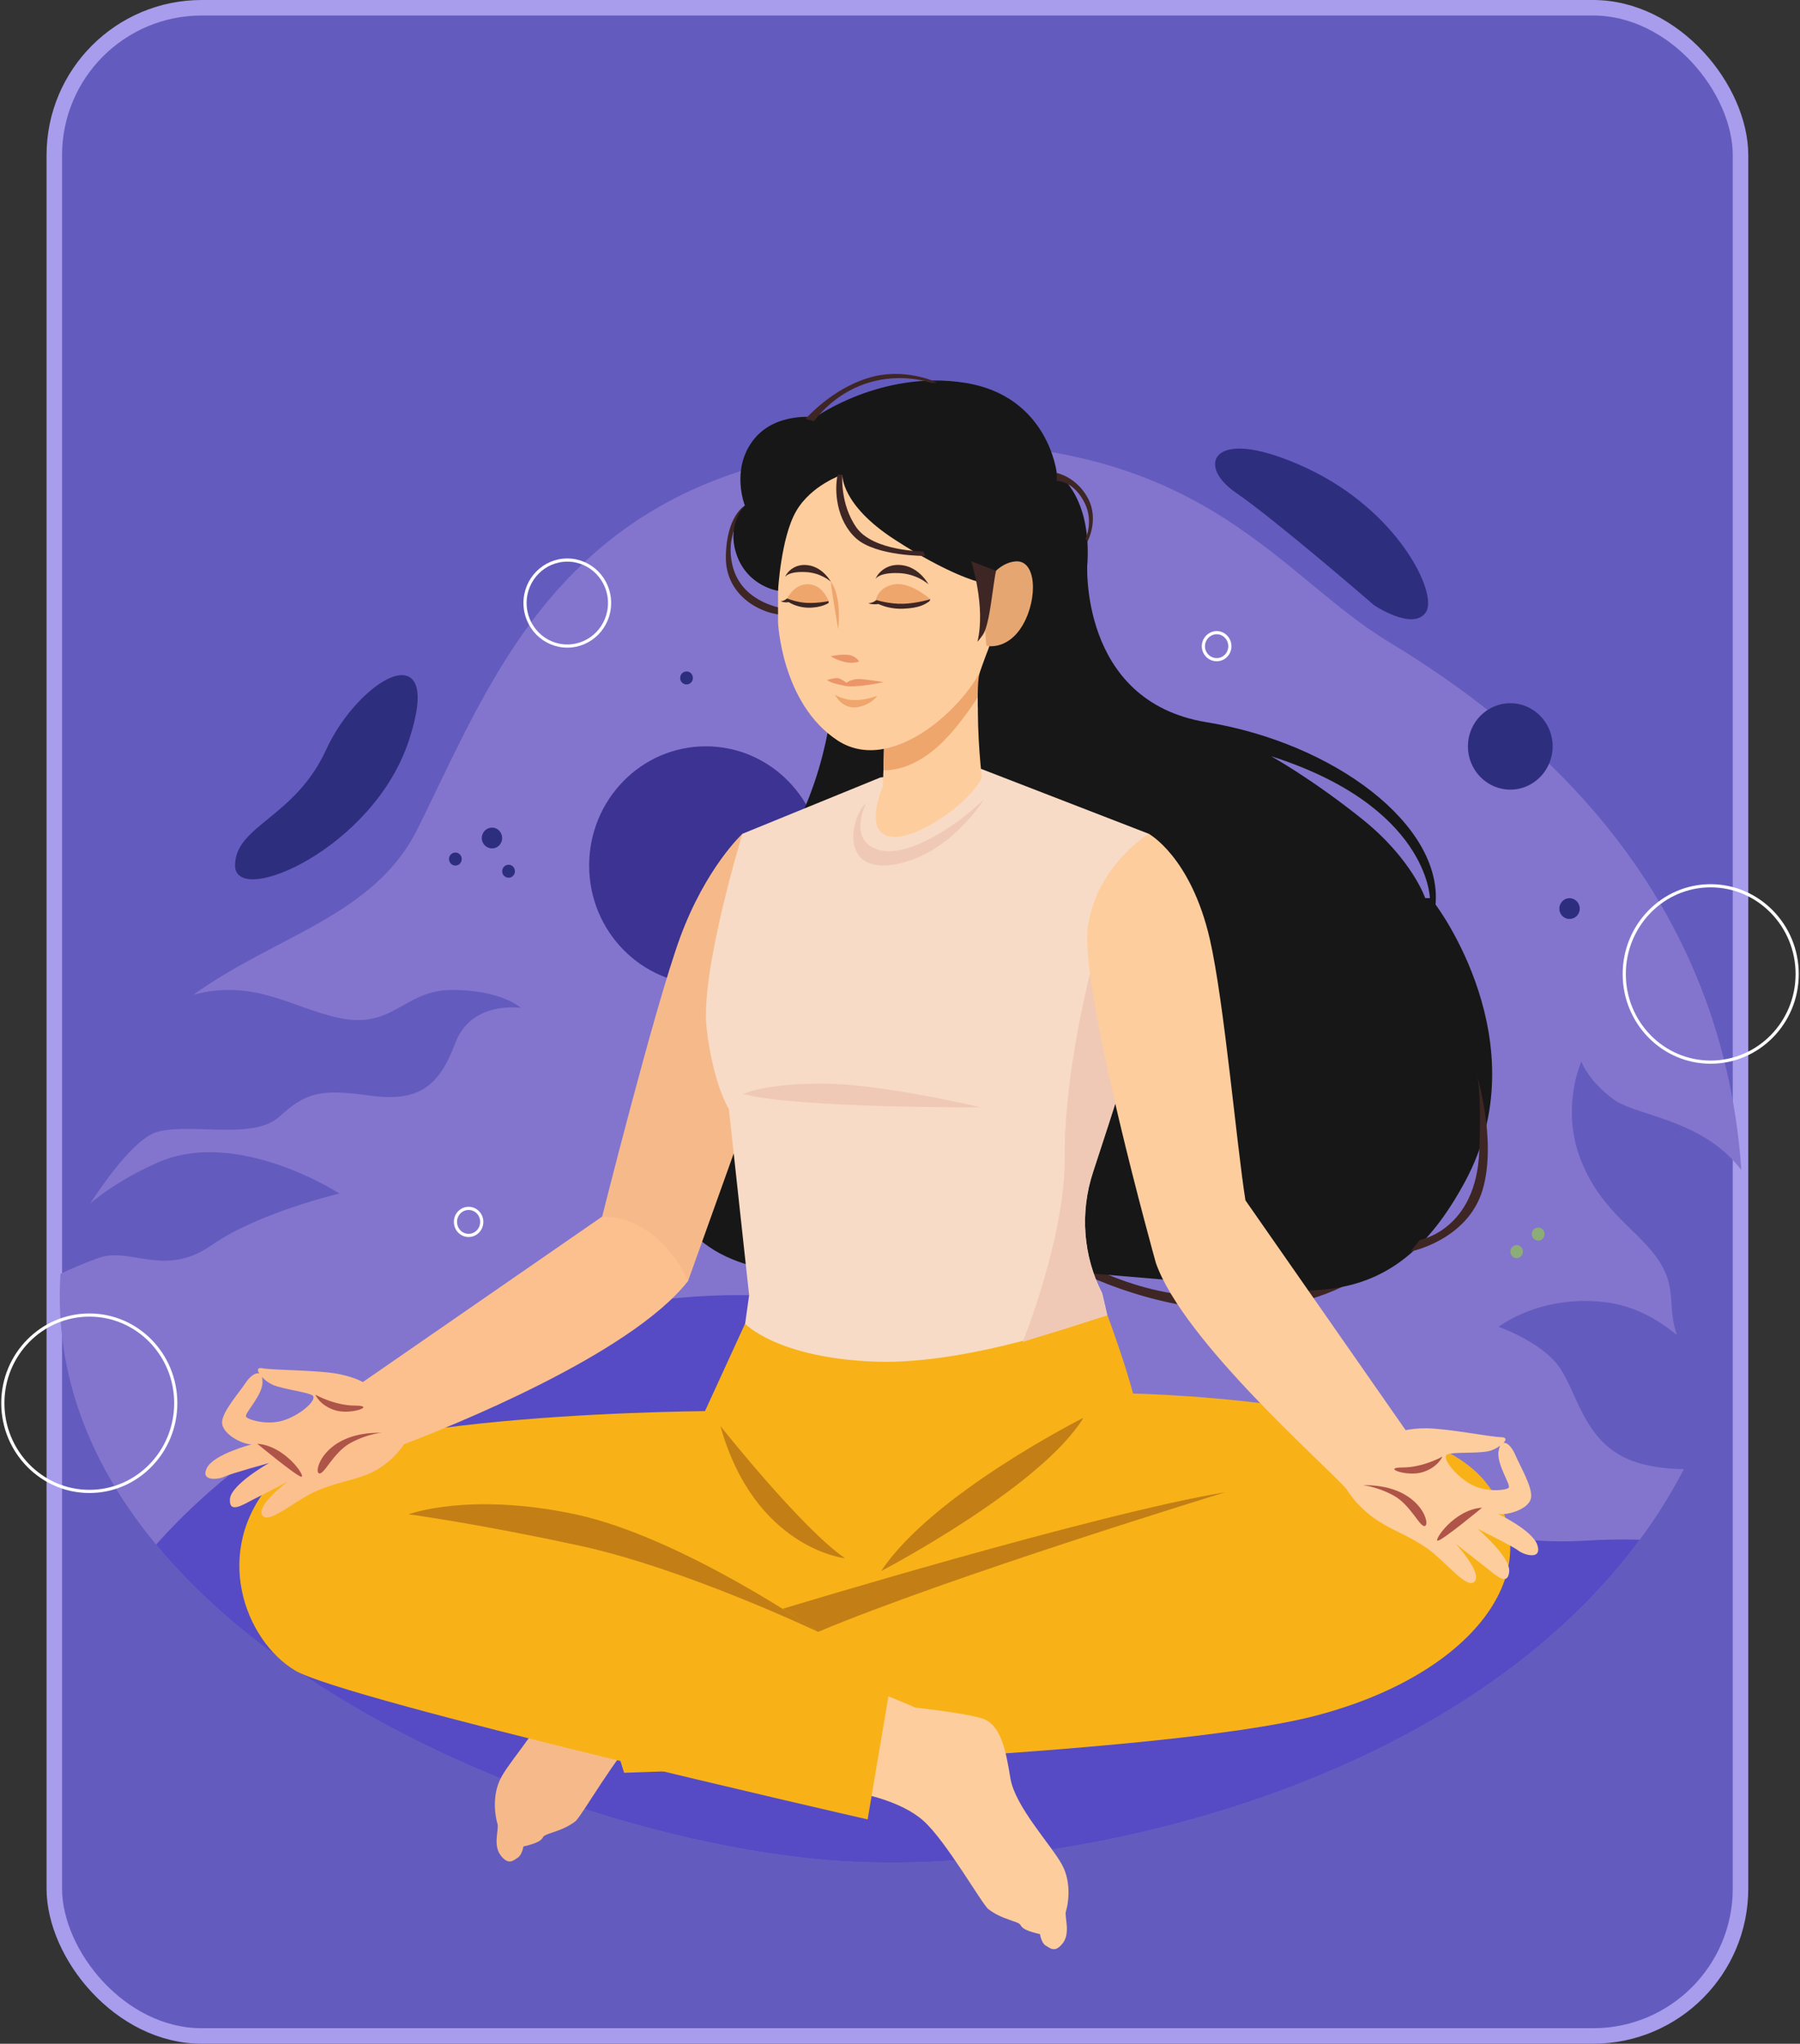 <svg title="MusicIcon" width="348" height="395" viewBox="0 0 348 395" fill="none" xmlns="http://www.w3.org/2000/svg">
<rect x="0" y="0" width="348" height="395" fill="#333333" stroke="none"/>
<rect x="10.5" y="1.5" width="326" height="392" rx="28.5" fill="#645BBE" stroke="#A89CEC" stroke-width="3"/>
<g clip-path="url(#clip0_339_1772)">
<path d="M314.334 281.832C306.084 278.005 304.832 268.875 301.391 264.13C297.99 259.346 289.739 256.435 289.739 256.435C289.739 256.435 297.638 250.216 310.189 251.651C316.133 252.369 320.551 255.08 324.187 257.99C322.311 252.488 324.187 249.299 320.981 244.076C317.188 237.936 309.837 234.627 305.732 224.46C301.587 214.294 305.732 205.163 305.732 205.163C305.732 205.163 306.983 208.831 311.988 212.499C316.484 215.769 329.153 216.247 336.661 226.135C332.79 170.437 294.783 139.977 268.507 124.069C245.946 110.434 231.361 81.967 170.364 86.074C109.366 90.22 95.759 130.129 80.666 160.311C72.298 177.056 53.373 180.763 37.42 192.246C49.228 189.096 56.736 194.917 65.612 196.751C76.286 198.944 77.968 191.289 87.547 191.329C97.088 191.369 100.685 194.797 100.685 194.797C100.685 194.797 91.106 193.322 88.017 201.615C84.888 209.908 81.057 213.058 71.477 211.742C61.897 210.426 59.16 211.144 54.077 215.769C48.994 220.433 37.263 217.005 30.538 218.719C26.589 219.716 21.193 226.892 17.439 232.594C20.45 230.082 24.595 227.331 30.186 224.819C45.748 217.722 65.612 230.68 65.612 230.68C65.612 230.68 49.932 234.348 40.861 240.687C31.75 247.026 25.298 240.926 19.081 243.119C15.953 244.235 13.451 245.352 11.691 246.189C11.691 246.216 11.691 246.229 11.691 246.229C10.44 265.964 17.752 283.507 30.186 298.537C60.607 335.297 121.644 357.065 162.778 359.697C205.75 362.408 281.215 346.101 317.032 297.58C320.199 293.314 323.053 288.729 325.556 283.945C321.959 283.905 317.853 283.427 314.334 281.832Z" fill="#8375CD"/>
<path d="M159.024 167.288C159.024 179.966 148.936 190.292 136.463 190.292C123.989 190.292 113.901 179.966 113.901 167.288C113.901 154.569 123.989 144.243 136.463 144.243C148.936 144.243 159.024 154.569 159.024 167.288Z" fill="#3C3393"/>
<path d="M300.026 144.243C300.026 148.786 296.416 152.462 292.007 152.462C287.559 152.462 283.949 148.786 283.949 144.243C283.949 139.741 287.559 136.064 292.007 136.064C296.416 136.064 300.026 139.74 300.026 144.243Z" fill="#2E2E7F" stroke="#2E2E7F" stroke-width="0.307"/>
<path d="M317.032 297.58C281.215 346.101 205.75 362.408 162.778 359.697C121.644 357.065 60.607 335.297 30.186 298.537C41.76 285.42 71.399 258.907 126.062 251.452C199.572 241.405 250.795 300.929 306.318 297.78C310.072 297.54 313.63 297.501 317.032 297.58Z" fill="#564BC4"/>
<path d="M78.789 142.928C85.632 122.076 69.444 131.684 63.344 145.001C57.244 158.317 45.748 159.752 45.748 167.288C45.748 174.783 71.985 163.779 78.789 142.928Z" fill="#2E2E7F" stroke="#2E2E7F" stroke-width="0.614"/>
<path d="M265.849 116.733C265.849 116.733 246.845 100.267 239.103 94.965C231.401 89.662 234.802 82.525 252.476 90.739C270.189 98.992 277.696 114.899 275.389 118.208C273.043 121.518 265.849 116.733 265.849 116.733Z" fill="#2E2E7F" stroke="#2E2E7F" stroke-width="0.614"/>
<path d="M89.115 166.012C89.115 166.651 88.63 167.134 88.056 167.134C87.44 167.134 86.958 166.647 86.958 166.012C86.958 165.419 87.437 164.929 88.056 164.929C88.633 164.929 89.115 165.416 89.115 166.012Z" fill="#2E2E7F" stroke="#2E2E7F" stroke-width="0.307"/>
<path d="M99.398 168.404C99.398 169 98.917 169.486 98.34 169.486C97.72 169.486 97.242 168.997 97.242 168.404C97.242 167.768 97.723 167.282 98.34 167.282C98.914 167.282 99.398 167.765 99.398 168.404Z" fill="#2E2E7F" stroke="#2E2E7F" stroke-width="0.307"/>
<path d="M133.807 131.046C133.807 131.642 133.325 132.129 132.748 132.129C132.129 132.129 131.651 131.639 131.651 131.046C131.651 130.411 132.132 129.924 132.748 129.924C133.322 129.924 133.807 130.407 133.807 131.046Z" fill="#2E2E7F" stroke="#2E2E7F" stroke-width="0.307"/>
<path d="M294.432 241.883C294.432 242.601 293.884 243.159 293.219 243.159C292.555 243.159 292.007 242.601 292.007 241.883C292.007 241.205 292.555 240.647 293.219 240.647C293.884 240.647 294.432 241.205 294.432 241.883Z" fill="#8DAD78"/>
<path d="M298.615 238.494C298.615 239.212 298.068 239.77 297.403 239.77C296.699 239.77 296.152 239.212 296.152 238.494C296.152 237.816 296.699 237.258 297.403 237.258C298.068 237.258 298.615 237.816 298.615 238.494Z" fill="#8DAD78"/>
<path d="M96.934 161.985C96.934 162.981 96.138 163.825 95.133 163.825C94.124 163.825 93.292 162.977 93.292 161.985C93.292 160.951 94.126 160.105 95.133 160.105C96.136 160.105 96.934 160.947 96.934 161.985Z" fill="#2E2E7F" stroke="#2E2E7F" stroke-width="0.307"/>
<path d="M305.265 175.62C305.265 176.651 304.436 177.46 303.425 177.46C302.455 177.46 301.623 176.653 301.623 175.62C301.623 174.584 302.459 173.741 303.425 173.741C304.432 173.741 305.265 174.586 305.265 175.62Z" fill="#2E2E7F" stroke="#2E2E7F" stroke-width="0.307"/>
<path d="M93.139 236.142C93.139 237.617 92.005 238.773 90.597 238.773C89.19 238.773 88.056 237.617 88.056 236.142C88.056 234.707 89.19 233.55 90.597 233.55C92.005 233.55 93.139 234.707 93.139 236.142Z" stroke="white" stroke-width="0.614"/>
<path d="M237.774 124.907C237.774 126.342 236.64 127.498 235.233 127.498C233.825 127.498 232.652 126.342 232.652 124.907C232.652 123.471 233.825 122.275 235.233 122.275C236.64 122.275 237.774 123.471 237.774 124.907Z" stroke="white" stroke-width="0.614"/>
<path d="M117.851 116.534C117.851 121.159 114.175 124.867 109.678 124.867C105.182 124.867 101.506 121.159 101.506 116.534C101.506 111.949 105.182 108.241 109.678 108.241C114.175 108.241 117.851 111.949 117.851 116.534Z" stroke="white" stroke-width="0.614"/>
<path d="M347.453 188.259C347.453 197.668 339.946 205.283 330.718 205.283C321.49 205.283 314.021 197.668 314.021 188.259C314.021 178.85 321.49 171.195 330.718 171.195C339.946 171.195 347.453 178.85 347.453 188.259Z" stroke="white" stroke-width="0.614"/>
<path d="M33.979 271.187C33.979 280.596 26.511 288.251 17.283 288.251C8.055 288.251 0.547 280.596 0.547 271.187C0.547 261.778 8.055 254.163 17.283 254.163C26.511 254.163 33.979 261.778 33.979 271.187Z" stroke="white" stroke-width="0.614"/>
<path d="M144.009 97.716C144.009 97.716 140.49 99.589 140.334 107.444C140.138 115.338 147.528 118.966 152.182 118.886L151.791 117.65C151.791 117.65 143.853 116.773 141.781 109.916C139.747 103.018 144.244 98.393 144.244 98.393L144.009 97.716Z" fill="#3D2624"/>
<path d="M272.3 234.946C272.3 234.946 270.658 247.385 249.309 252.129C227.921 256.874 205.868 244.435 205.868 244.435L209.465 244.076C209.465 244.076 221.938 251.452 236.875 250.535C251.851 249.618 260.336 240.368 260.336 240.368L272.3 234.946Z" fill="#3D2624"/>
<path fill-rule="evenodd" clip-rule="evenodd" d="M283.288 228.288C268.859 255.159 251.89 249.618 228.116 247.584C204.343 245.551 194.45 244.435 173.062 245.79C151.673 247.146 137.949 246.229 130.168 233.59C122.426 220.952 125.28 188.857 141.781 175.301C158.321 161.746 160.628 137.625 160.628 137.625L210.208 108.52C210.208 108.52 208.409 135.512 233.238 139.578C258.068 143.645 278.869 159.473 277.54 174.823C277.54 174.823 297.716 201.416 283.288 228.288ZM276.445 173.587C276.445 173.587 276.132 155.845 245.751 146.157C245.751 146.157 253.493 150.423 263.268 158.237C273.004 166.012 275.546 173.587 275.546 173.587H276.445Z" fill="#171717"/>
<path d="M143.54 161.148C143.54 161.148 136.502 167.607 131.497 181.162C126.531 194.718 116.013 236.74 116.013 236.74L133.022 247.584L149.445 201.735L143.54 161.148Z" fill="#F6BA8A"/>
<path d="M211.342 226.334C208.722 234.148 209.387 242.68 213.101 249.976L214.04 254.003L216.542 265.007C199.377 280.197 175.564 285.301 160.94 281.991C146.277 278.722 142.563 266.482 142.563 266.482L144.831 250.335L140.921 214.373C140.921 214.373 137.91 209.669 136.62 198.784C135.329 187.9 143.54 161.148 143.54 161.148L170.207 150.263L189.641 148.589L222.095 161.148L226.278 171.873C226.161 177.813 221.86 193.043 217.402 207.476C215.291 214.293 213.101 220.952 211.342 226.334Z" fill="#F7DBC6"/>
<path d="M189.836 150.343C186.786 156.004 175.916 163.101 171.498 161.546C167.118 159.991 170.677 152.018 170.677 152.018C170.729 150.875 170.768 149.825 170.794 148.868C170.989 142.489 170.95 139.778 170.95 139.778L189.836 127.02C189.406 129.372 189.171 132.003 189.093 134.674C188.859 142.449 189.836 150.343 189.836 150.343Z" fill="#FDCD9D"/>
<path d="M189.836 127.02C189.406 129.372 189.171 132.003 189.093 134.674C186.943 138.023 183.345 142.967 179.592 145.678C175.721 148.509 172.553 148.908 170.794 148.868C170.989 142.489 170.95 139.778 170.95 139.778L189.836 127.02Z" fill="#EEA66D"/>
<path d="M150.422 120.282C150.422 120.282 151.087 136.03 161.957 143.127C172.866 150.223 188.076 135.352 190.696 127.139C193.316 118.926 192.456 101.184 192.456 101.184C192.456 101.184 178.066 91.416 167.196 91.416C156.326 91.416 150.422 96.958 150.422 96.958C150.422 96.958 150.422 112.069 150.422 120.282Z" fill="#FDCD9D"/>
<path d="M162.856 91.735C162.856 91.735 162.504 97.516 172.983 104.294C183.423 111.072 189.093 112.427 189.093 112.427L191.283 124.907C191.283 124.907 189.758 128.814 189.367 130.209C188.897 131.764 189.054 136.708 189.054 136.708C189.054 136.708 197.891 135.352 200.941 127.02C200.941 127.02 209.973 120.162 210.286 107.723C210.638 95.284 204.303 91.416 204.303 91.416C204.303 91.416 202.7 76.545 186.59 73.993C170.442 71.442 157.617 80.652 157.617 80.652C157.617 80.652 149.757 79.535 145.534 85.197C141.272 90.858 144.009 97.716 144.009 97.716C144.009 97.716 140.295 101.384 142.484 107.404C144.674 113.384 150.422 114.182 150.422 114.182C150.422 114.182 150.969 103.935 153.902 98.832C156.835 93.729 162.856 91.735 162.856 91.735Z" fill="#171717"/>
<path d="M189.836 114.262C189.836 114.262 191.908 109.039 196.17 108.52C200.393 107.962 200.706 115.617 197.773 120.72C194.841 125.824 190.696 124.827 190.696 124.827L189.836 114.262Z" fill="#E6A672"/>
<path d="M187.764 108.48C187.764 108.48 190.618 117.172 188.976 124.029C188.976 124.029 189.406 123.591 190.032 122.674C191.4 120.641 191.947 112.946 192.573 110.314L187.764 108.48Z" fill="#3D2624"/>
<path d="M157.382 81.409C157.382 81.409 160.94 76.147 167.705 74.033C174.469 71.88 180.1 74.033 180.1 74.033L181.195 73.954C181.195 73.954 174.899 70.844 167.783 73.076C160.666 75.269 155.74 80.971 155.74 80.971L157.382 81.409Z" fill="#3D2624"/>
<path d="M204.303 91.416C204.303 91.416 208.096 92.134 210.325 96.28C212.554 100.427 210.247 104.653 210.247 104.653L209.856 104.135C209.856 104.135 211.654 100.546 209.425 96.679C207.197 92.772 204.303 92.971 204.303 92.971V91.416Z" fill="#3D2624"/>
<path d="M151.791 111.51C151.791 111.51 152.26 110.474 155.466 110.554C158.672 110.593 160.627 112.427 160.627 112.427C160.627 112.427 159.142 109.637 156.209 109.238C153.276 108.839 151.869 111.072 151.791 111.51Z" fill="#3D2624"/>
<path d="M162.856 91.735C162.856 91.735 162.348 97.397 165.593 101.982C168.878 106.567 178.497 106.567 178.497 106.567L178.888 107.444C178.888 107.444 169.386 107.524 165.515 104.055C161.683 100.586 161.253 94.765 161.957 91.735H162.856Z" fill="#3D2624"/>
<path d="M169.308 111.869C169.308 111.869 169.856 110.673 173.57 110.753C177.285 110.833 179.513 112.946 179.513 112.946C179.513 112.946 177.793 109.676 174.43 109.238C171.029 108.759 169.386 111.351 169.308 111.869Z" fill="#3D2624"/>
<path d="M160.627 126.82C160.627 126.82 161.097 127.299 162.974 127.857C164.811 128.415 166.102 127.857 166.102 127.857C166.102 127.857 165.554 126.82 164.107 126.581C162.7 126.382 160.627 126.82 160.627 126.82Z" fill="#EB9669"/>
<path d="M160.627 112.427C160.627 112.427 161.644 113.544 162.035 116.454C162.387 119.325 162.035 121.597 162.035 121.597C162.035 121.597 160.745 114.062 160.627 112.427Z" fill="#EEA66D"/>
<path d="M152.182 115.657C152.182 115.657 153.785 116.375 155.779 116.574C157.734 116.813 160.197 116.175 160.197 116.175C160.197 116.175 159.298 113.663 157.187 113.065C153.863 112.148 152.182 115.657 152.182 115.657Z" fill="#EEA66D"/>
<path d="M169.308 116.056C169.308 116.056 169.66 113.504 172.866 112.946C176.073 112.388 179.865 115.816 179.865 115.816C179.865 115.816 173.57 118.886 169.308 116.056Z" fill="#EEA66D"/>
<path d="M156.287 116.534C154.136 116.494 152.181 115.657 152.181 115.657L151.79 115.936C151.517 116.135 150.93 116.215 150.93 116.215C151.517 116.454 152.103 116.454 152.455 116.375C153.198 116.813 154.527 117.411 156.209 117.451C158.868 117.491 160.197 116.534 160.197 116.534V116.175C160.197 116.175 158.438 116.574 156.287 116.534Z" fill="#3D2624"/>
<path d="M179.865 115.816C179.865 115.816 177.285 116.614 174.626 116.694C171.928 116.773 169.464 115.976 169.464 115.976L168.956 116.295C168.643 116.494 167.9 116.614 167.9 116.614C168.643 116.853 169.386 116.813 169.816 116.733C170.794 117.172 172.436 117.73 174.548 117.65C177.871 117.531 178.888 116.733 179.631 116.255C179.748 116.175 179.865 115.816 179.865 115.816Z" fill="#3D2624"/>
<path d="M160.627 131.844C160.627 131.844 161.175 132.123 163.364 132.561C165.554 133 170.794 131.844 170.794 131.844C170.794 131.844 166.923 131.166 165.71 131.246C164.459 131.325 163.638 131.963 163.638 131.963C163.638 131.963 162.504 131.046 161.839 131.046C161.136 131.046 159.845 131.445 159.845 131.445L160.627 131.844Z" fill="#EB9669"/>
<path d="M161.409 134.236C161.409 134.236 162.895 135.272 165.085 135.312C167.235 135.392 169.62 134.475 169.62 134.475C169.62 134.475 168.291 136.389 165.515 136.708C162.7 136.987 161.409 134.236 161.409 134.236Z" fill="#EEA66D"/>
<path d="M134.664 276.29L144.048 255.837C144.048 255.837 150.265 262.495 169.308 263.173C188.35 263.851 214.039 254.043 214.039 254.043C214.039 254.043 220.608 271.346 220.608 277.765C220.608 284.224 183.032 309.621 183.032 309.621L160.745 307.946L134.664 276.29Z" fill="#F8B218"/>
<path d="M133.609 309.621C133.609 309.621 127.47 312.053 125.358 313.089C125.358 313.089 116.17 314.046 112.455 315.123C108.78 316.239 107.841 321.303 106.942 326.765C106.042 332.187 99.161 339.483 97.01 343.31C94.859 347.098 95.876 351.603 96.189 352.52C96.502 353.477 95.251 356.627 96.815 358.62C98.34 360.574 99.239 359.577 100.06 359.059C100.92 358.58 101.194 356.866 101.194 356.866C101.194 356.866 103.579 356.388 104.478 355.67C105.339 354.992 104.439 354.952 106.629 354.235C108.819 353.517 109.953 352.959 111.204 352.042C112.416 351.125 119.337 338.845 123.755 334.898C128.174 330.991 136.15 329.635 136.15 329.635L133.609 309.621Z" fill="#F6BA8A"/>
<path d="M254.079 331.669C239.064 335.536 206.454 338.247 177.245 340.001C147.138 341.795 120.666 342.633 120.666 342.633L116.169 328.2L112.22 315.402L199.729 297.7C199.729 297.7 197.343 279.241 216.386 269.273C216.386 269.273 273.121 269.752 286.846 286.018C300.609 302.285 285.751 323.535 254.079 331.669Z" fill="#F8B218"/>
<path d="M168.643 326.605C168.643 326.605 174.821 329.037 176.933 330.034C176.933 330.034 186.121 330.991 189.797 332.107C193.511 333.224 194.45 338.247 195.349 343.709C196.248 349.131 203.13 356.467 205.242 360.255C207.392 364.042 206.376 368.548 206.063 369.465C205.789 370.422 207.001 373.611 205.476 375.565C203.951 377.518 203.052 376.522 202.192 376.043C201.332 375.565 201.058 373.81 201.058 373.81C201.058 373.81 198.712 373.332 197.813 372.654C196.913 371.937 197.852 371.937 195.623 371.219C193.433 370.461 192.299 369.903 191.087 368.986C189.875 368.069 182.915 355.79 178.497 351.882C174.078 347.935 166.141 346.58 166.141 346.58L168.643 326.605Z" fill="#FDCD9D"/>
<path d="M139.474 272.702C139.474 272.702 64.713 272.702 52.709 286.257C40.744 299.813 47.391 317.076 57.049 322.857C66.707 328.599 167.744 351.643 167.744 351.643L173.062 320.146L158.164 315.402L166.141 304.478L139.474 272.702Z" fill="#F8B218"/>
<path d="M139.278 275.613C139.278 275.613 154.88 295.308 163.365 301.169C163.365 301.169 145.926 299.335 139.278 275.613Z" fill="#C37F15"/>
<path d="M78.984 292.676C78.984 292.676 91.966 294.391 112.22 298.776C132.514 303.202 158.164 315.402 158.164 315.402C158.164 315.402 131.849 297.102 111.243 292.676C90.636 288.291 78.984 292.676 78.984 292.676Z" fill="#C37F15"/>
<path d="M151.321 310.937C151.321 310.937 211.615 292.597 236.875 288.41C236.875 288.41 183.462 304.757 158.164 315.402L151.321 310.937Z" fill="#C37F15"/>
<path d="M209.464 274.018C209.464 274.018 180.217 288.729 170.363 303.64C170.363 303.64 201.214 287.533 209.464 274.018Z" fill="#C37F15"/>
<path fill-rule="evenodd" clip-rule="evenodd" d="M78.124 279.121C78.124 279.121 75.661 283.108 70.969 284.982C67.606 286.298 64.634 286.577 60.646 288.411C56.658 290.284 51.731 294.79 50.675 292.796C49.619 290.843 55.602 286.377 55.602 286.377C55.602 286.377 51.457 288.57 49.111 289.726C46.804 290.922 44.263 292.597 44.458 289.726C44.654 286.896 52.044 282.749 52.044 282.749C52.044 282.749 44.575 284.822 43.402 285.381C42.229 285.979 38.671 286.377 40.001 283.706C41.369 281.035 48.642 279.161 48.642 279.161C46.491 279.081 42.933 277.008 42.933 274.935C42.933 272.862 46.218 269.194 47.508 267.24C48.368 265.964 49.424 265.207 50.128 265.486C49.698 264.808 49.737 264.25 50.753 264.449C52.904 264.848 61.115 264.768 65.299 265.526C67.723 266.004 69.287 266.642 70.147 267.12L116.404 235.145C128.056 235.265 133.022 247.584 133.022 247.584C121.8 261.937 86.414 275.971 78.124 279.121ZM60.372 269.672C59.199 268.994 54.742 268.516 52.708 267.639C51.926 267.28 51.184 266.722 50.636 266.124C50.714 266.403 50.753 266.722 50.753 267.12C50.753 269.792 47.078 273.26 47.586 273.858C48.055 274.416 51.848 275.613 55.133 274.417C58.417 273.26 61.506 270.39 60.372 269.672Z" fill="#FCC08F"/>
<path d="M285.321 207.037C285.321 207.037 289.505 220.154 286.65 229.922C283.757 239.69 272.73 241.883 272.73 241.883L274.49 239.65C274.49 239.65 285.36 237.777 285.986 222.586C286.533 209.071 285.321 207.037 285.321 207.037Z" fill="#3D2624"/>
<path d="M60.959 269.552C60.959 269.552 64.634 271.665 68.701 271.665C72.767 271.665 67.879 273.499 64.829 272.582C61.819 271.665 60.959 269.552 60.959 269.552Z" fill="#AF5448"/>
<path d="M73.823 276.928C73.823 276.928 71.32 277.008 67.84 278.842C64.321 280.716 62.523 285.46 61.584 284.703C60.685 283.945 63.187 276.649 73.823 276.928Z" fill="#AF5448"/>
<path d="M49.737 279.041C49.737 279.041 57.361 285.341 58.261 285.42C59.199 285.5 55.133 279.4 49.737 279.041Z" fill="#AF5448"/>
<path d="M143.697 211.463C143.697 211.463 147.45 209.429 158.946 209.429C170.442 209.429 189.562 214.014 189.562 214.014C189.562 214.014 154.293 214.214 143.697 211.463Z" fill="#EFC9B6"/>
<path d="M213.101 250.216L214.04 254.242L197.734 259.346C197.734 259.346 206.024 238.933 205.867 223.304C205.711 207.715 210.716 188.259 210.716 188.259L217.402 207.675C215.291 214.533 213.101 221.151 211.342 226.533C208.761 234.348 209.387 242.88 213.101 250.216Z" fill="#EFC9B6"/>
<path fill-rule="evenodd" clip-rule="evenodd" d="M293.61 299.733C292.594 298.896 285.634 295.467 285.634 295.467C285.634 295.467 292.124 300.929 291.772 303.8C291.46 306.631 289.27 304.518 287.198 302.883C285.164 301.288 281.45 298.378 281.45 298.378C281.45 298.378 286.533 303.88 285.125 305.634C283.718 307.348 279.69 302.006 276.132 299.414C272.574 296.863 269.68 296.025 266.63 294.072C262.329 291.361 260.335 287.812 260.335 287.812C256.464 283.307 228.741 259.186 223.463 244.076C223.463 244.076 208.644 191.01 210.325 179.129C212.006 167.288 222.094 161.148 222.094 161.148C222.094 161.148 230.227 165.573 233.903 181.521C236.679 193.681 239.064 221.151 240.785 231.995L271.753 276.41C272.73 276.21 274.021 276.051 275.741 276.051C279.964 276.091 288.058 277.725 290.208 277.765C291.264 277.765 291.225 278.284 290.678 278.882C291.381 278.722 292.281 279.679 292.906 281.075C293.806 283.267 296.386 287.493 295.995 289.527C295.644 291.56 291.733 292.916 289.622 292.597C289.622 292.597 296.426 295.826 297.247 298.697C298.107 301.567 294.666 300.531 293.61 299.733ZM291.655 287.573C292.242 287.095 289.231 282.988 289.739 280.357C289.817 279.958 289.896 279.639 290.052 279.4C289.387 279.878 288.566 280.317 287.745 280.476C285.555 280.955 281.098 280.596 279.847 281.075C278.556 281.513 281.098 284.942 284.109 286.736C287.119 288.53 291.069 288.052 291.655 287.573Z" fill="#FDCD9D"/>
<path d="M278.869 281.513C278.869 281.513 275.194 283.626 271.127 283.626C267.061 283.626 271.948 285.46 274.998 284.543C278.009 283.626 278.869 281.513 278.869 281.513Z" fill="#AF5448"/>
<path d="M263.385 287.055C263.385 287.055 265.888 287.174 269.368 289.008C272.848 290.882 274.685 295.627 275.585 294.869C276.523 294.112 274.021 286.816 263.385 287.055Z" fill="#AF5448"/>
<path d="M286.533 291.401C286.533 291.401 278.908 297.7 277.97 297.78C277.07 297.859 281.137 291.72 286.533 291.401Z" fill="#AF5448"/>
<path d="M167.47 155.207C167.47 155.207 163.834 162.224 169.621 164.178C175.368 166.092 185.261 159.393 190.266 154.45C190.266 154.45 183.619 165.334 172.866 167.088C162.074 168.843 164.577 157.599 167.47 155.207Z" fill="#EFC9B6"/>
</g>
<defs>
<clipPath id="clip0_339_1772">
<rect width="348" height="305" fill="white" transform="translate(0 72)"/>
</clipPath>
</defs>
</svg>
